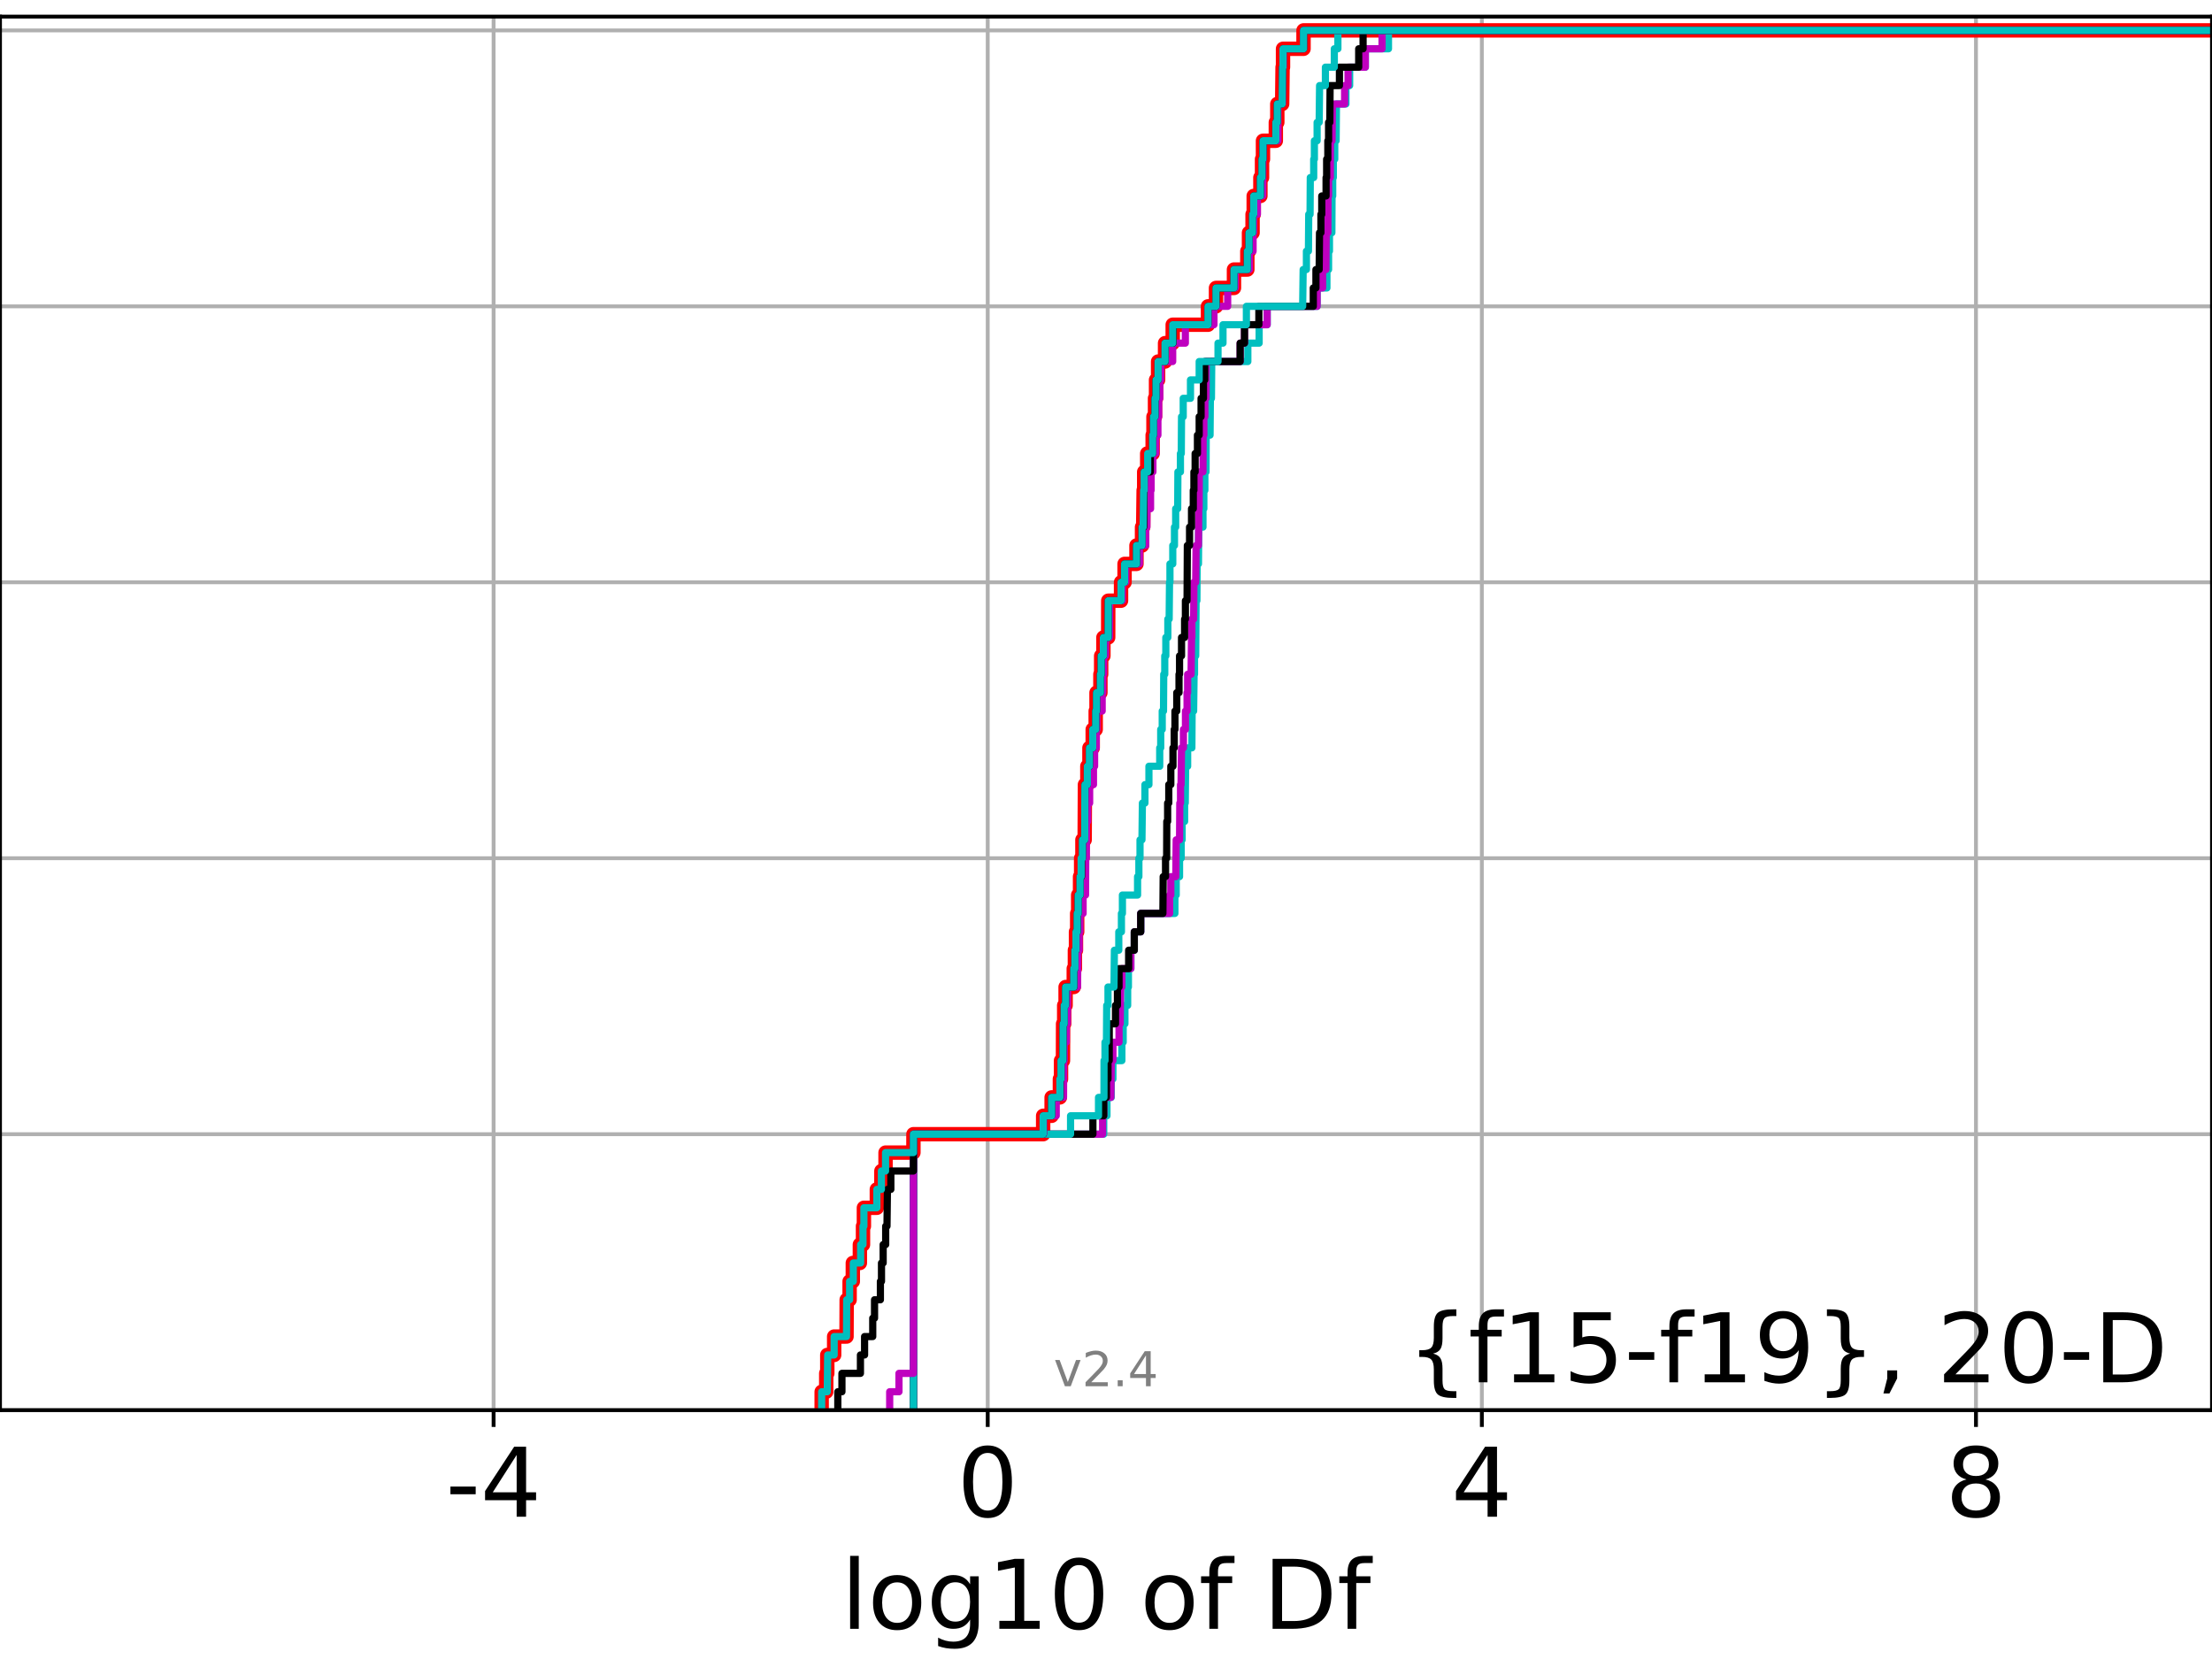 <?xml version="1.0" encoding="utf-8" standalone="no"?>
<!DOCTYPE svg PUBLIC "-//W3C//DTD SVG 1.1//EN"
  "http://www.w3.org/Graphics/SVG/1.1/DTD/svg11.dtd">
<!-- Created with matplotlib (https://matplotlib.org/) -->
<svg height="345.6pt" version="1.1" viewBox="0 0 460.8 345.6" width="460.8pt" xmlns="http://www.w3.org/2000/svg" xmlns:xlink="http://www.w3.org/1999/xlink">
 <defs>
  <style type="text/css">*{stroke-linecap:butt;stroke-linejoin:round;}</style>
 </defs>
 <g id="figure_1">
  <g id="patch_1">
   <path d="M 0 345.6 
L 460.8 345.6 
L 460.8 0 
L 0 0 
z
" style="fill:#ffffff;"/>
  </g>
  <g id="axes_1">
   <g id="patch_2">
    <path d="M 0 293.76 
L 460.8 293.76 
L 460.8 3.456 
L 0 3.456 
z
" style="fill:#ffffff;"/>
   </g>
   <g id="matplotlib.axis_1">
    <g id="xtick_1">
     <g id="line2d_1">
      <path clip-path="url(#pd0ec53e4ff)" d="M 102.825 293.76 
L 102.825 3.456 
" style="fill:none;stroke:#b0b0b0;stroke-linecap:square;stroke-width:0.8;"/>
     </g>
     <g id="line2d_2">
      <defs>
       <path d="M 0 0 
L 0 3.5 
" id="mdcf442354e" style="stroke:#000000;stroke-width:0.8;"/>
      </defs>
      <g>
       <use style="stroke:#000000;stroke-width:0.8;" x="102.825" xlink:href="#mdcf442354e" y="293.76"/>
      </g>
     </g>
     <g id="text_1">
      <!-- -4 -->
      <g transform="translate(92.854 315.957)scale(0.2 -0.2)">
       <defs>
        <path d="M 4.891 31.391 
L 31.203 31.391 
L 31.203 23.391 
L 4.891 23.391 
z
" id="DejaVuSans-45"/>
        <path d="M 37.797 64.312 
L 12.891 25.391 
L 37.797 25.391 
z
M 35.203 72.906 
L 47.609 72.906 
L 47.609 25.391 
L 58.016 25.391 
L 58.016 17.188 
L 47.609 17.188 
L 47.609 0 
L 37.797 0 
L 37.797 17.188 
L 4.891 17.188 
L 4.891 26.703 
z
" id="DejaVuSans-52"/>
       </defs>
       <use xlink:href="#DejaVuSans-45"/>
       <use x="36.084" xlink:href="#DejaVuSans-52"/>
      </g>
     </g>
    </g>
    <g id="xtick_2">
     <g id="line2d_3">
      <path clip-path="url(#pd0ec53e4ff)" d="M 205.76 293.76 
L 205.76 3.456 
" style="fill:none;stroke:#b0b0b0;stroke-linecap:square;stroke-width:0.8;"/>
     </g>
     <g id="line2d_4">
      <g>
       <use style="stroke:#000000;stroke-width:0.8;" x="205.76" xlink:href="#mdcf442354e" y="293.76"/>
      </g>
     </g>
     <g id="text_2">
      <!-- 0 -->
      <g transform="translate(199.398 315.957)scale(0.2 -0.2)">
       <defs>
        <path d="M 31.781 66.406 
Q 24.172 66.406 20.328 58.906 
Q 16.5 51.422 16.5 36.375 
Q 16.5 21.391 20.328 13.891 
Q 24.172 6.391 31.781 6.391 
Q 39.453 6.391 43.281 13.891 
Q 47.125 21.391 47.125 36.375 
Q 47.125 51.422 43.281 58.906 
Q 39.453 66.406 31.781 66.406 
z
M 31.781 74.219 
Q 44.047 74.219 50.516 64.516 
Q 56.984 54.828 56.984 36.375 
Q 56.984 17.969 50.516 8.266 
Q 44.047 -1.422 31.781 -1.422 
Q 19.531 -1.422 13.062 8.266 
Q 6.594 17.969 6.594 36.375 
Q 6.594 54.828 13.062 64.516 
Q 19.531 74.219 31.781 74.219 
z
" id="DejaVuSans-48"/>
       </defs>
       <use xlink:href="#DejaVuSans-48"/>
      </g>
     </g>
    </g>
    <g id="xtick_3">
     <g id="line2d_5">
      <path clip-path="url(#pd0ec53e4ff)" d="M 308.696 293.76 
L 308.696 3.456 
" style="fill:none;stroke:#b0b0b0;stroke-linecap:square;stroke-width:0.8;"/>
     </g>
     <g id="line2d_6">
      <g>
       <use style="stroke:#000000;stroke-width:0.8;" x="308.696" xlink:href="#mdcf442354e" y="293.76"/>
      </g>
     </g>
     <g id="text_3">
      <!-- 4 -->
      <g transform="translate(302.333 315.957)scale(0.2 -0.2)">
       <use xlink:href="#DejaVuSans-52"/>
      </g>
     </g>
    </g>
    <g id="xtick_4">
     <g id="line2d_7">
      <path clip-path="url(#pd0ec53e4ff)" d="M 411.632 293.76 
L 411.632 3.456 
" style="fill:none;stroke:#b0b0b0;stroke-linecap:square;stroke-width:0.8;"/>
     </g>
     <g id="line2d_8">
      <g>
       <use style="stroke:#000000;stroke-width:0.8;" x="411.632" xlink:href="#mdcf442354e" y="293.76"/>
      </g>
     </g>
     <g id="text_4">
      <!-- 8 -->
      <g transform="translate(405.269 315.957)scale(0.2 -0.2)">
       <defs>
        <path d="M 31.781 34.625 
Q 24.75 34.625 20.719 30.859 
Q 16.703 27.094 16.703 20.516 
Q 16.703 13.922 20.719 10.156 
Q 24.75 6.391 31.781 6.391 
Q 38.812 6.391 42.859 10.172 
Q 46.922 13.969 46.922 20.516 
Q 46.922 27.094 42.891 30.859 
Q 38.875 34.625 31.781 34.625 
z
M 21.922 38.812 
Q 15.578 40.375 12.031 44.719 
Q 8.5 49.078 8.5 55.328 
Q 8.5 64.062 14.719 69.141 
Q 20.953 74.219 31.781 74.219 
Q 42.672 74.219 48.875 69.141 
Q 55.078 64.062 55.078 55.328 
Q 55.078 49.078 51.531 44.719 
Q 48 40.375 41.703 38.812 
Q 48.828 37.156 52.797 32.312 
Q 56.781 27.484 56.781 20.516 
Q 56.781 9.906 50.312 4.234 
Q 43.844 -1.422 31.781 -1.422 
Q 19.734 -1.422 13.25 4.234 
Q 6.781 9.906 6.781 20.516 
Q 6.781 27.484 10.781 32.312 
Q 14.797 37.156 21.922 38.812 
z
M 18.312 54.391 
Q 18.312 48.734 21.844 45.562 
Q 25.391 42.391 31.781 42.391 
Q 38.141 42.391 41.719 45.562 
Q 45.312 48.734 45.312 54.391 
Q 45.312 60.062 41.719 63.234 
Q 38.141 66.406 31.781 66.406 
Q 25.391 66.406 21.844 63.234 
Q 18.312 60.062 18.312 54.391 
z
" id="DejaVuSans-56"/>
       </defs>
       <use xlink:href="#DejaVuSans-56"/>
      </g>
     </g>
    </g>
    <g id="text_5">
     <!-- log10 of Df -->
     <g transform="translate(175.214 339.313)scale(0.2 -0.2)">
      <defs>
       <path d="M 9.422 75.984 
L 18.406 75.984 
L 18.406 0 
L 9.422 0 
z
" id="DejaVuSans-108"/>
       <path d="M 30.609 48.391 
Q 23.391 48.391 19.188 42.75 
Q 14.984 37.109 14.984 27.297 
Q 14.984 17.484 19.156 11.844 
Q 23.344 6.203 30.609 6.203 
Q 37.797 6.203 41.984 11.859 
Q 46.188 17.531 46.188 27.297 
Q 46.188 37.016 41.984 42.703 
Q 37.797 48.391 30.609 48.391 
z
M 30.609 56 
Q 42.328 56 49.016 48.375 
Q 55.719 40.766 55.719 27.297 
Q 55.719 13.875 49.016 6.219 
Q 42.328 -1.422 30.609 -1.422 
Q 18.844 -1.422 12.172 6.219 
Q 5.516 13.875 5.516 27.297 
Q 5.516 40.766 12.172 48.375 
Q 18.844 56 30.609 56 
z
" id="DejaVuSans-111"/>
       <path d="M 45.406 27.984 
Q 45.406 37.75 41.375 43.109 
Q 37.359 48.484 30.078 48.484 
Q 22.859 48.484 18.828 43.109 
Q 14.797 37.75 14.797 27.984 
Q 14.797 18.266 18.828 12.891 
Q 22.859 7.516 30.078 7.516 
Q 37.359 7.516 41.375 12.891 
Q 45.406 18.266 45.406 27.984 
z
M 54.391 6.781 
Q 54.391 -7.172 48.188 -13.984 
Q 42 -20.797 29.203 -20.797 
Q 24.469 -20.797 20.266 -20.094 
Q 16.062 -19.391 12.109 -17.922 
L 12.109 -9.188 
Q 16.062 -11.328 19.922 -12.344 
Q 23.781 -13.375 27.781 -13.375 
Q 36.625 -13.375 41.016 -8.766 
Q 45.406 -4.156 45.406 5.172 
L 45.406 9.625 
Q 42.625 4.781 38.281 2.391 
Q 33.938 0 27.875 0 
Q 17.828 0 11.672 7.656 
Q 5.516 15.328 5.516 27.984 
Q 5.516 40.672 11.672 48.328 
Q 17.828 56 27.875 56 
Q 33.938 56 38.281 53.609 
Q 42.625 51.219 45.406 46.391 
L 45.406 54.688 
L 54.391 54.688 
z
" id="DejaVuSans-103"/>
       <path d="M 12.406 8.297 
L 28.516 8.297 
L 28.516 63.922 
L 10.984 60.406 
L 10.984 69.391 
L 28.422 72.906 
L 38.281 72.906 
L 38.281 8.297 
L 54.391 8.297 
L 54.391 0 
L 12.406 0 
z
" id="DejaVuSans-49"/>
       <path id="DejaVuSans-32"/>
       <path d="M 37.109 75.984 
L 37.109 68.5 
L 28.516 68.5 
Q 23.688 68.5 21.797 66.547 
Q 19.922 64.594 19.922 59.516 
L 19.922 54.688 
L 34.719 54.688 
L 34.719 47.703 
L 19.922 47.703 
L 19.922 0 
L 10.891 0 
L 10.891 47.703 
L 2.297 47.703 
L 2.297 54.688 
L 10.891 54.688 
L 10.891 58.5 
Q 10.891 67.625 15.141 71.797 
Q 19.391 75.984 28.609 75.984 
z
" id="DejaVuSans-102"/>
       <path d="M 19.672 64.797 
L 19.672 8.109 
L 31.594 8.109 
Q 46.688 8.109 53.688 14.938 
Q 60.688 21.781 60.688 36.531 
Q 60.688 51.172 53.688 57.984 
Q 46.688 64.797 31.594 64.797 
z
M 9.812 72.906 
L 30.078 72.906 
Q 51.266 72.906 61.172 64.094 
Q 71.094 55.281 71.094 36.531 
Q 71.094 17.672 61.125 8.828 
Q 51.172 0 30.078 0 
L 9.812 0 
z
" id="DejaVuSans-68"/>
      </defs>
      <use xlink:href="#DejaVuSans-108"/>
      <use x="27.783" xlink:href="#DejaVuSans-111"/>
      <use x="88.965" xlink:href="#DejaVuSans-103"/>
      <use x="152.441" xlink:href="#DejaVuSans-49"/>
      <use x="216.064" xlink:href="#DejaVuSans-48"/>
      <use x="279.688" xlink:href="#DejaVuSans-32"/>
      <use x="311.475" xlink:href="#DejaVuSans-111"/>
      <use x="372.656" xlink:href="#DejaVuSans-102"/>
      <use x="407.861" xlink:href="#DejaVuSans-32"/>
      <use x="439.648" xlink:href="#DejaVuSans-68"/>
      <use x="516.65" xlink:href="#DejaVuSans-102"/>
     </g>
    </g>
   </g>
   <g id="matplotlib.axis_2">
    <g id="ytick_1">
     <g id="line2d_9">
      <path clip-path="url(#pd0ec53e4ff)" d="M 0 293.76 
L 460.8 293.76 
" style="fill:none;stroke:#b0b0b0;stroke-linecap:square;stroke-width:0.8;"/>
     </g>
     <g id="line2d_10">
      <defs>
       <path d="M 0 0 
L -3.5 0 
" id="m01829a1f64" style="stroke:#000000;stroke-width:0.8;"/>
      </defs>
      <g>
       <use style="stroke:#000000;stroke-width:0.8;" x="0" xlink:href="#m01829a1f64" y="293.76"/>
      </g>
     </g>
    </g>
    <g id="ytick_2">
     <g id="line2d_11">
      <path clip-path="url(#pd0ec53e4ff)" d="M 0 236.274 
L 460.8 236.274 
" style="fill:none;stroke:#b0b0b0;stroke-linecap:square;stroke-width:0.8;"/>
     </g>
     <g id="line2d_12">
      <g>
       <use style="stroke:#000000;stroke-width:0.8;" x="0" xlink:href="#m01829a1f64" y="236.274"/>
      </g>
     </g>
    </g>
    <g id="ytick_3">
     <g id="line2d_13">
      <path clip-path="url(#pd0ec53e4ff)" d="M 0 178.788 
L 460.8 178.788 
" style="fill:none;stroke:#b0b0b0;stroke-linecap:square;stroke-width:0.8;"/>
     </g>
     <g id="line2d_14">
      <g>
       <use style="stroke:#000000;stroke-width:0.8;" x="0" xlink:href="#m01829a1f64" y="178.788"/>
      </g>
     </g>
    </g>
    <g id="ytick_4">
     <g id="line2d_15">
      <path clip-path="url(#pd0ec53e4ff)" d="M 0 121.302 
L 460.8 121.302 
" style="fill:none;stroke:#b0b0b0;stroke-linecap:square;stroke-width:0.8;"/>
     </g>
     <g id="line2d_16">
      <g>
       <use style="stroke:#000000;stroke-width:0.8;" x="0" xlink:href="#m01829a1f64" y="121.302"/>
      </g>
     </g>
    </g>
    <g id="ytick_5">
     <g id="line2d_17">
      <path clip-path="url(#pd0ec53e4ff)" d="M 0 63.816 
L 460.8 63.816 
" style="fill:none;stroke:#b0b0b0;stroke-linecap:square;stroke-width:0.8;"/>
     </g>
     <g id="line2d_18">
      <g>
       <use style="stroke:#000000;stroke-width:0.8;" x="0" xlink:href="#m01829a1f64" y="63.816"/>
      </g>
     </g>
    </g>
    <g id="ytick_6">
     <g id="line2d_19">
      <path clip-path="url(#pd0ec53e4ff)" d="M 0 6.33 
L 460.8 6.33 
" style="fill:none;stroke:#b0b0b0;stroke-linecap:square;stroke-width:0.8;"/>
     </g>
     <g id="line2d_20">
      <g>
       <use style="stroke:#000000;stroke-width:0.8;" x="0" xlink:href="#m01829a1f64" y="6.33"/>
      </g>
     </g>
    </g>
   </g>
   <g id="line2d_21">
    <path clip-path="url(#pd0ec53e4ff)" d="M 171.167 293.76 
L 171.167 289.928 
L 172.118 289.928 
L 172.118 286.095 
L 172.337 286.095 
L 172.337 282.263 
L 173.77 282.263 
L 173.77 278.43 
L 176.346 278.43 
L 176.378 270.766 
L 176.99 270.766 
L 176.99 266.933 
L 177.658 266.933 
L 177.658 263.101 
L 179.125 263.101 
L 179.125 259.268 
L 179.779 259.268 
L 179.779 255.436 
L 179.966 255.436 
L 179.966 251.604 
L 182.661 251.604 
L 182.661 247.771 
L 183.609 247.771 
L 183.609 243.939 
L 184.475 243.939 
L 184.475 240.106 
L 190.284 240.106 
L 190.284 236.274 
L 217.308 236.274 
L 217.308 232.442 
L 219.071 232.442 
L 219.071 228.609 
L 220.795 228.609 
L 220.795 224.777 
L 221.03 224.777 
L 221.03 220.944 
L 221.437 220.944 
L 221.46 213.28 
L 221.691 213.28 
L 221.691 209.447 
L 221.983 209.447 
L 221.983 205.615 
L 223.684 205.615 
L 223.684 201.782 
L 223.92 201.782 
L 223.92 197.95 
L 224.147 197.95 
L 224.147 194.118 
L 224.395 194.118 
L 224.395 190.285 
L 224.605 190.285 
L 224.605 186.453 
L 224.995 186.453 
L 224.995 182.621 
L 225.22 182.621 
L 225.22 178.788 
L 225.487 178.788 
L 225.487 174.956 
L 225.955 174.956 
L 226.011 163.459 
L 226.514 163.459 
L 226.514 159.626 
L 226.952 159.626 
L 226.952 155.794 
L 227.632 155.794 
L 227.632 151.961 
L 228.254 151.961 
L 228.254 148.129 
L 228.425 148.129 
L 228.425 144.297 
L 229.233 144.297 
L 229.233 140.464 
L 229.391 140.464 
L 229.391 136.632 
L 229.859 136.632 
L 229.859 132.799 
L 230.852 132.799 
L 230.872 125.135 
L 233.535 125.135 
L 233.535 121.302 
L 234.266 121.302 
L 234.266 117.47 
L 236.749 117.47 
L 236.749 113.637 
L 237.905 113.637 
L 237.905 109.805 
L 238.146 109.805 
L 238.242 102.14 
L 238.356 102.14 
L 238.356 98.308 
L 238.984 98.308 
L 238.984 94.475 
L 240.118 94.475 
L 240.118 90.643 
L 240.29 90.643 
L 240.29 86.811 
L 240.609 86.811 
L 240.609 82.978 
L 240.823 82.978 
L 240.823 79.146 
L 241.252 79.146 
L 241.252 75.313 
L 242.702 75.313 
L 242.702 71.481 
L 244.297 71.481 
L 244.297 67.649 
L 251.647 67.649 
L 251.647 63.816 
L 253.314 63.816 
L 253.314 59.984 
L 257.059 59.984 
L 257.059 56.151 
L 259.843 56.151 
L 259.843 52.319 
L 260.189 52.319 
L 260.189 48.487 
L 260.932 48.487 
L 260.932 44.654 
L 261.169 44.654 
L 261.169 40.822 
L 262.563 40.822 
L 262.563 36.989 
L 262.903 36.989 
L 262.903 33.157 
L 263.102 33.157 
L 263.102 29.325 
L 265.778 29.325 
L 265.778 25.492 
L 266.085 25.492 
L 266.085 21.66 
L 267.095 21.66 
L 267.186 13.995 
L 267.277 13.995 
L 267.277 10.163 
L 271.549 10.163 
L 271.549 6.33 
L 271.549 6.33 
L 460.8 6.33 
L 460.8 6.33 
" style="fill:none;stroke:#ff0000;stroke-linecap:square;stroke-width:3;"/>
   </g>
   <g id="line2d_22">
    <path clip-path="url(#pd0ec53e4ff)" d="M 190.284 293.76 
L 190.284 236.274 
L 229.925 236.274 
L 229.925 232.442 
L 230.599 232.442 
L 230.599 228.609 
L 231.495 228.609 
L 231.495 224.777 
L 231.843 224.777 
L 231.843 220.944 
L 233.707 220.944 
L 233.707 217.112 
L 233.979 217.112 
L 233.979 213.28 
L 234.34 213.28 
L 234.34 209.447 
L 234.912 209.447 
L 234.912 205.615 
L 235.068 205.615 
L 235.068 201.782 
L 235.576 201.782 
L 235.576 197.95 
L 236.293 197.95 
L 236.293 194.118 
L 237.63 194.118 
L 237.63 190.285 
L 244.753 190.285 
L 244.753 186.453 
L 245.024 186.453 
L 245.024 182.621 
L 245.721 182.621 
L 245.721 178.788 
L 246.059 178.788 
L 246.059 174.956 
L 246.258 174.956 
L 246.258 171.123 
L 246.776 171.123 
L 246.776 167.291 
L 246.909 167.291 
L 246.987 159.626 
L 247.408 159.626 
L 247.408 155.794 
L 248.29 155.794 
L 248.34 148.129 
L 248.655 148.129 
L 248.75 140.464 
L 248.84 140.464 
L 248.84 136.632 
L 249.083 136.632 
L 249.17 125.135 
L 249.338 125.135 
L 249.385 117.47 
L 249.66 117.47 
L 249.715 109.805 
L 250.599 109.805 
L 250.599 105.973 
L 250.782 105.973 
L 250.782 102.14 
L 250.995 102.14 
L 250.995 98.308 
L 251.24 98.308 
L 251.273 90.643 
L 252.076 90.643 
L 252.143 82.978 
L 252.363 82.978 
L 252.429 75.313 
L 259.947 75.313 
L 259.947 71.481 
L 262.301 71.481 
L 262.301 67.649 
L 263.972 67.649 
L 263.972 63.816 
L 274.379 63.816 
L 274.379 59.984 
L 276.421 59.984 
L 276.421 56.151 
L 276.765 56.151 
L 276.765 52.319 
L 276.947 52.319 
L 276.947 48.487 
L 277.452 48.487 
L 277.489 40.822 
L 277.626 40.822 
L 277.626 36.989 
L 277.755 36.989 
L 277.755 33.157 
L 278.05 33.157 
L 278.05 29.325 
L 278.337 29.325 
L 278.407 21.66 
L 280.382 21.66 
L 280.382 17.827 
L 281.156 17.827 
L 281.156 13.995 
L 284.422 13.995 
L 284.422 10.163 
L 289.245 10.163 
L 289.245 6.33 
L 289.245 6.33 
L 460.8 6.33 
L 460.8 6.33 
" style="fill:none;stroke:#00bfbf;stroke-linecap:square;stroke-width:1.5;"/>
   </g>
   <g id="line2d_23">
    <path clip-path="url(#pd0ec53e4ff)" d="M 190.284 293.76 
L 190.284 236.274 
L 229.697 236.274 
L 229.697 232.442 
L 229.925 232.442 
L 229.925 228.609 
L 231.409 228.609 
L 231.495 220.944 
L 231.843 220.944 
L 231.843 217.112 
L 233.112 217.112 
L 233.112 213.28 
L 233.349 213.28 
L 233.448 205.615 
L 233.707 205.615 
L 233.707 201.782 
L 235.576 201.782 
L 235.576 197.95 
L 236.293 197.95 
L 236.293 194.118 
L 237.63 194.118 
L 237.63 190.285 
L 243.655 190.285 
L 243.655 186.453 
L 243.903 186.453 
L 243.903 182.621 
L 244.939 182.621 
L 245.024 174.956 
L 245.721 174.956 
L 245.774 167.291 
L 245.925 167.291 
L 245.925 163.459 
L 246.036 163.459 
L 246.13 155.794 
L 246.529 155.794 
L 246.529 151.961 
L 246.952 151.961 
L 246.952 148.129 
L 247.286 148.129 
L 247.286 144.297 
L 247.408 144.297 
L 247.408 140.464 
L 248.124 140.464 
L 248.217 132.799 
L 248.29 132.799 
L 248.29 128.967 
L 248.655 128.967 
L 248.715 121.302 
L 249.087 121.302 
L 249.17 113.637 
L 249.66 113.637 
L 249.715 105.973 
L 249.789 105.973 
L 249.837 98.308 
L 250.599 98.308 
L 250.632 90.643 
L 250.782 90.643 
L 250.782 86.811 
L 250.995 86.811 
L 250.995 82.978 
L 251.24 82.978 
L 251.273 75.313 
L 258.347 75.313 
L 258.347 71.481 
L 259.254 71.481 
L 259.254 67.649 
L 263.972 67.649 
L 263.972 63.816 
L 274.379 63.816 
L 274.379 59.984 
L 275.52 59.984 
L 275.52 56.151 
L 276.214 56.151 
L 276.27 48.487 
L 276.612 48.487 
L 276.646 40.822 
L 276.765 40.822 
L 276.765 36.989 
L 277.129 36.989 
L 277.157 29.325 
L 277.489 29.325 
L 277.568 21.66 
L 280.106 21.66 
L 280.106 17.827 
L 280.823 17.827 
L 280.823 13.995 
L 284.422 13.995 
L 284.422 10.163 
L 287.907 10.163 
L 287.907 6.33 
L 287.907 6.33 
L 460.8 6.33 
L 460.8 6.33 
" style="fill:none;stroke:#bf00bf;stroke-linecap:square;stroke-width:1.5;"/>
   </g>
   <g id="line2d_24">
    <path clip-path="url(#pd0ec53e4ff)" d="M 190.284 293.76 
L 190.284 236.274 
L 227.672 236.274 
L 227.672 232.442 
L 229.925 232.442 
L 229.925 228.609 
L 230.496 228.609 
L 230.496 224.777 
L 230.815 224.777 
L 230.815 220.944 
L 231.068 220.944 
L 231.078 213.28 
L 232.378 213.28 
L 232.378 209.447 
L 232.781 209.447 
L 232.781 205.615 
L 233.112 205.615 
L 233.112 201.782 
L 235.118 201.782 
L 235.118 197.95 
L 236.293 197.95 
L 236.293 194.118 
L 237.63 194.118 
L 237.63 190.285 
L 242.252 190.285 
L 242.313 182.621 
L 242.805 182.621 
L 242.805 178.788 
L 243.036 178.788 
L 243.062 171.123 
L 243.238 171.123 
L 243.238 167.291 
L 243.478 167.291 
L 243.478 163.459 
L 243.903 163.459 
L 243.903 159.626 
L 244.353 159.626 
L 244.353 155.794 
L 244.612 155.794 
L 244.612 151.961 
L 244.765 151.961 
L 244.765 148.129 
L 245.141 148.129 
L 245.141 144.297 
L 245.609 144.297 
L 245.609 140.464 
L 245.721 140.464 
L 245.721 136.632 
L 246.134 136.632 
L 246.134 132.799 
L 246.774 132.799 
L 246.774 128.967 
L 246.943 128.967 
L 246.943 125.135 
L 247.286 125.135 
L 247.345 113.637 
L 247.807 113.637 
L 247.807 109.805 
L 248.217 109.805 
L 248.217 105.973 
L 248.584 105.973 
L 248.584 102.14 
L 248.715 102.14 
L 248.715 98.308 
L 248.968 98.308 
L 248.968 94.475 
L 249.451 94.475 
L 249.451 90.643 
L 249.811 90.643 
L 249.811 86.811 
L 250.206 86.811 
L 250.206 82.978 
L 250.696 82.978 
L 250.696 79.146 
L 250.973 79.146 
L 250.973 75.313 
L 258.347 75.313 
L 258.347 71.481 
L 259.254 71.481 
L 259.254 67.649 
L 262.245 67.649 
L 262.245 63.816 
L 273.583 63.816 
L 273.583 59.984 
L 274.133 59.984 
L 274.133 56.151 
L 274.807 56.151 
L 274.879 48.487 
L 275.171 48.487 
L 275.171 44.654 
L 275.346 44.654 
L 275.346 40.822 
L 276.245 40.822 
L 276.245 36.989 
L 276.365 36.989 
L 276.365 33.157 
L 276.612 33.157 
L 276.612 29.325 
L 276.769 29.325 
L 276.769 25.492 
L 277.024 25.492 
L 277.085 17.827 
L 279.028 17.827 
L 279.028 13.995 
L 283.042 13.995 
L 283.042 10.163 
L 283.954 10.163 
L 283.954 6.33 
L 283.954 6.33 
L 460.8 6.33 
L 460.8 6.33 
" style="fill:none;stroke:#000000;stroke-linecap:square;stroke-width:1.5;"/>
   </g>
   <g id="line2d_25">
    <path clip-path="url(#pd0ec53e4ff)" d="M 190.284 293.76 
L 190.284 236.274 
L 223.018 236.274 
L 223.018 232.442 
L 228.841 232.442 
L 228.841 228.609 
L 229.977 228.609 
L 229.987 220.944 
L 230.193 220.944 
L 230.193 217.112 
L 230.496 217.112 
L 230.548 209.447 
L 230.815 209.447 
L 230.815 205.615 
L 232.064 205.615 
L 232.15 197.95 
L 233.064 197.95 
L 233.064 194.118 
L 233.613 194.118 
L 233.613 190.285 
L 233.819 190.285 
L 233.819 186.453 
L 236.978 186.453 
L 236.978 182.621 
L 237.249 182.621 
L 237.249 178.788 
L 237.487 178.788 
L 237.487 174.956 
L 237.89 174.956 
L 237.982 167.291 
L 238.511 167.291 
L 238.511 163.459 
L 239.343 163.459 
L 239.343 159.626 
L 241.591 159.626 
L 241.591 155.794 
L 241.799 155.794 
L 241.799 151.961 
L 242.113 151.961 
L 242.113 148.129 
L 242.38 148.129 
L 242.429 140.464 
L 242.642 140.464 
L 242.642 136.632 
L 242.864 136.632 
L 242.864 132.799 
L 243.281 132.799 
L 243.281 128.967 
L 243.557 128.967 
L 243.632 121.302 
L 243.723 121.302 
L 243.723 117.47 
L 244.31 117.47 
L 244.31 113.637 
L 244.664 113.637 
L 244.664 109.805 
L 244.915 109.805 
L 244.915 105.973 
L 245.336 105.973 
L 245.378 98.308 
L 245.905 98.308 
L 245.905 94.475 
L 246.083 94.475 
L 246.134 86.811 
L 246.487 86.811 
L 246.487 82.978 
L 248 82.978 
L 248 79.146 
L 249.814 79.146 
L 249.814 75.313 
L 253.735 75.313 
L 253.735 71.481 
L 254.772 71.481 
L 254.772 67.649 
L 259.647 67.649 
L 259.647 63.816 
L 271.368 63.816 
L 271.472 56.151 
L 272.152 56.151 
L 272.152 52.319 
L 272.571 52.319 
L 272.633 44.654 
L 272.91 44.654 
L 272.957 36.989 
L 273.669 36.989 
L 273.669 33.157 
L 273.811 33.157 
L 273.811 29.325 
L 274.38 29.325 
L 274.38 25.492 
L 274.807 25.492 
L 274.894 17.827 
L 276.106 17.827 
L 276.106 13.995 
L 277.962 13.995 
L 277.962 10.163 
L 278.707 10.163 
L 278.707 6.33 
L 278.707 6.33 
L 460.8 6.33 
L 460.8 6.33 
" style="fill:none;stroke:#00bfbf;stroke-linecap:square;stroke-width:1.5;"/>
   </g>
   <g id="line2d_26">
    <path clip-path="url(#pd0ec53e4ff)" d="M 185.338 293.76 
L 185.338 289.928 
L 187.272 289.928 
L 187.272 286.095 
L 190.284 286.095 
L 190.284 236.274 
L 217.405 236.274 
L 217.405 232.442 
L 220.031 232.442 
L 220.031 228.609 
L 221.547 228.609 
L 221.58 220.944 
L 221.69 220.944 
L 221.69 217.112 
L 222.122 217.112 
L 222.122 213.28 
L 222.341 213.28 
L 222.412 205.615 
L 224.472 205.615 
L 224.544 197.95 
L 224.803 197.95 
L 224.803 194.118 
L 224.964 194.118 
L 224.964 190.285 
L 225.628 190.285 
L 225.628 186.453 
L 226.134 186.453 
L 226.178 178.788 
L 226.297 178.788 
L 226.339 171.123 
L 226.573 171.123 
L 226.573 167.291 
L 226.993 167.291 
L 226.993 163.459 
L 227.787 163.459 
L 227.787 159.626 
L 228.024 159.626 
L 228.024 155.794 
L 228.362 155.794 
L 228.362 151.961 
L 228.513 151.961 
L 228.513 148.129 
L 229.601 148.129 
L 229.601 144.297 
L 229.729 144.297 
L 229.729 140.464 
L 229.889 140.464 
L 229.889 136.632 
L 230.3 136.632 
L 230.3 132.799 
L 231.149 132.799 
L 231.154 125.135 
L 233.811 125.135 
L 233.811 121.302 
L 234.518 121.302 
L 234.518 117.47 
L 237.368 117.47 
L 237.368 113.637 
L 238.676 113.637 
L 238.676 109.805 
L 238.915 109.805 
L 238.915 105.973 
L 239.684 105.973 
L 239.684 102.14 
L 239.796 102.14 
L 239.796 98.308 
L 240.172 98.308 
L 240.172 94.475 
L 240.749 94.475 
L 240.749 90.643 
L 241.214 90.643 
L 241.214 86.811 
L 241.373 86.811 
L 241.373 82.978 
L 241.602 82.978 
L 241.602 79.146 
L 241.823 79.146 
L 241.823 75.313 
L 244.29 75.313 
L 244.29 71.481 
L 246.93 71.481 
L 246.93 67.649 
L 252.888 67.649 
L 252.888 63.816 
L 255.745 63.816 
L 255.745 59.984 
L 257.359 59.984 
L 257.359 56.151 
L 260.287 56.151 
L 260.287 52.319 
L 261.037 52.319 
L 261.037 48.487 
L 261.166 48.487 
L 261.166 44.654 
L 261.937 44.654 
L 261.937 40.822 
L 263.044 40.822 
L 263.097 33.157 
L 263.163 33.157 
L 263.163 29.325 
L 266.226 29.325 
L 266.227 21.66 
L 267.157 21.66 
L 267.205 13.995 
L 267.334 13.995 
L 267.334 10.163 
L 271.551 10.163 
L 271.551 6.33 
L 271.551 6.33 
L 460.8 6.33 
L 460.8 6.33 
" style="fill:none;stroke:#bf00bf;stroke-linecap:square;stroke-width:1.5;"/>
   </g>
   <g id="line2d_27">
    <path clip-path="url(#pd0ec53e4ff)" d="M 174.532 293.76 
L 174.532 289.928 
L 175.391 289.928 
L 175.391 286.095 
L 179.244 286.095 
L 179.244 282.263 
L 180.107 282.263 
L 180.107 278.43 
L 181.806 278.43 
L 181.806 274.598 
L 182.182 274.598 
L 182.182 270.766 
L 183.402 270.766 
L 183.402 266.933 
L 183.63 266.933 
L 183.63 263.101 
L 183.979 263.101 
L 183.979 259.268 
L 184.504 259.268 
L 184.504 255.436 
L 184.778 255.436 
L 184.866 247.771 
L 185.579 247.771 
L 185.579 243.939 
L 190.284 243.939 
L 190.284 236.274 
L 217.327 236.274 
L 217.327 232.442 
L 219.071 232.442 
L 219.071 228.609 
L 220.866 228.609 
L 220.866 224.777 
L 221.03 224.777 
L 221.03 220.944 
L 221.437 220.944 
L 221.46 213.28 
L 221.691 213.28 
L 221.691 209.447 
L 221.983 209.447 
L 221.983 205.615 
L 223.711 205.615 
L 223.711 201.782 
L 223.925 201.782 
L 223.925 197.95 
L 224.152 197.95 
L 224.152 194.118 
L 224.415 194.118 
L 224.415 190.285 
L 224.605 190.285 
L 224.605 186.453 
L 225.015 186.453 
L 225.015 182.621 
L 225.312 182.621 
L 225.312 178.788 
L 225.487 178.788 
L 225.487 174.956 
L 225.96 174.956 
L 226.011 163.459 
L 226.516 163.459 
L 226.516 159.626 
L 226.957 159.626 
L 226.957 155.794 
L 227.632 155.794 
L 227.632 151.961 
L 228.255 151.961 
L 228.255 148.129 
L 228.43 148.129 
L 228.43 144.297 
L 229.233 144.297 
L 229.233 140.464 
L 229.392 140.464 
L 229.392 136.632 
L 229.859 136.632 
L 229.859 132.799 
L 230.852 132.799 
L 230.872 125.135 
L 233.535 125.135 
L 233.535 121.302 
L 234.266 121.302 
L 234.266 117.47 
L 236.753 117.47 
L 236.753 113.637 
L 237.905 113.637 
L 237.905 109.805 
L 238.258 109.805 
L 238.364 98.308 
L 239.634 98.308 
L 239.634 94.475 
L 240.121 94.475 
L 240.121 90.643 
L 240.298 90.643 
L 240.298 86.811 
L 240.614 86.811 
L 240.614 82.978 
L 240.823 82.978 
L 240.823 79.146 
L 241.252 79.146 
L 241.252 75.313 
L 242.738 75.313 
L 242.738 71.481 
L 244.363 71.481 
L 244.363 67.649 
L 251.647 67.649 
L 251.647 63.816 
L 253.323 63.816 
L 253.323 59.984 
L 257.059 59.984 
L 257.059 56.151 
L 259.843 56.151 
L 259.843 52.319 
L 260.189 52.319 
L 260.189 48.487 
L 260.932 48.487 
L 260.932 44.654 
L 261.169 44.654 
L 261.169 40.822 
L 262.563 40.822 
L 262.563 36.989 
L 262.903 36.989 
L 262.903 33.157 
L 263.102 33.157 
L 263.102 29.325 
L 265.778 29.325 
L 265.778 25.492 
L 266.085 25.492 
L 266.085 21.66 
L 267.095 21.66 
L 267.186 13.995 
L 267.277 13.995 
L 267.277 10.163 
L 271.549 10.163 
L 271.549 6.33 
L 271.549 6.33 
L 460.8 6.33 
L 460.8 6.33 
" style="fill:none;stroke:#000000;stroke-linecap:square;stroke-width:1.5;"/>
   </g>
   <g id="line2d_28">
    <path clip-path="url(#pd0ec53e4ff)" d="M 171.167 293.76 
L 171.167 289.928 
L 172.337 289.928 
L 172.421 282.263 
L 173.77 282.263 
L 173.77 278.43 
L 176.346 278.43 
L 176.378 270.766 
L 176.99 270.766 
L 176.99 266.933 
L 177.758 266.933 
L 177.758 263.101 
L 179.286 263.101 
L 179.286 259.268 
L 179.779 259.268 
L 179.779 255.436 
L 179.966 255.436 
L 179.966 251.604 
L 182.661 251.604 
L 182.661 247.771 
L 183.609 247.771 
L 183.609 243.939 
L 184.475 243.939 
L 184.475 240.106 
L 190.284 240.106 
L 190.284 236.274 
L 217.308 236.274 
L 217.308 232.442 
L 219.071 232.442 
L 219.071 228.609 
L 220.795 228.609 
L 220.795 224.777 
L 221.03 224.777 
L 221.03 220.944 
L 221.437 220.944 
L 221.46 213.28 
L 221.691 213.28 
L 221.691 209.447 
L 221.983 209.447 
L 221.983 205.615 
L 223.684 205.615 
L 223.684 201.782 
L 223.92 201.782 
L 223.92 197.95 
L 224.147 197.95 
L 224.147 194.118 
L 224.395 194.118 
L 224.395 190.285 
L 224.605 190.285 
L 224.605 186.453 
L 224.995 186.453 
L 224.995 182.621 
L 225.22 182.621 
L 225.22 178.788 
L 225.487 178.788 
L 225.487 174.956 
L 225.955 174.956 
L 226.011 163.459 
L 226.514 163.459 
L 226.514 159.626 
L 226.952 159.626 
L 226.952 155.794 
L 227.632 155.794 
L 227.632 151.961 
L 228.254 151.961 
L 228.254 148.129 
L 228.425 148.129 
L 228.425 144.297 
L 229.233 144.297 
L 229.233 140.464 
L 229.391 140.464 
L 229.391 136.632 
L 229.859 136.632 
L 229.859 132.799 
L 230.852 132.799 
L 230.872 125.135 
L 233.535 125.135 
L 233.535 121.302 
L 234.266 121.302 
L 234.266 117.47 
L 236.749 117.47 
L 236.749 113.637 
L 237.905 113.637 
L 237.905 109.805 
L 238.146 109.805 
L 238.242 102.14 
L 238.356 102.14 
L 238.356 98.308 
L 239.088 98.308 
L 239.088 94.475 
L 240.118 94.475 
L 240.118 90.643 
L 240.29 90.643 
L 240.29 86.811 
L 240.609 86.811 
L 240.609 82.978 
L 240.823 82.978 
L 240.823 79.146 
L 241.252 79.146 
L 241.252 75.313 
L 242.702 75.313 
L 242.702 71.481 
L 244.297 71.481 
L 244.297 67.649 
L 251.647 67.649 
L 251.647 63.816 
L 253.314 63.816 
L 253.314 59.984 
L 257.059 59.984 
L 257.059 56.151 
L 259.843 56.151 
L 259.843 52.319 
L 260.189 52.319 
L 260.189 48.487 
L 260.932 48.487 
L 260.932 44.654 
L 261.169 44.654 
L 261.169 40.822 
L 262.563 40.822 
L 262.563 36.989 
L 262.903 36.989 
L 262.903 33.157 
L 263.102 33.157 
L 263.102 29.325 
L 265.778 29.325 
L 265.778 25.492 
L 266.085 25.492 
L 266.085 21.66 
L 267.095 21.66 
L 267.186 13.995 
L 267.277 13.995 
L 267.277 10.163 
L 271.549 10.163 
L 271.549 6.33 
L 271.549 6.33 
L 460.8 6.33 
L 460.8 6.33 
" style="fill:none;stroke:#00bfbf;stroke-linecap:square;stroke-width:1.5;"/>
   </g>
   <g id="patch_3">
    <path d="M 0 293.76 
L 0 3.456 
" style="fill:none;stroke:#000000;stroke-linecap:square;stroke-linejoin:miter;stroke-width:0.8;"/>
   </g>
   <g id="patch_4">
    <path d="M 460.8 293.76 
L 460.8 3.456 
" style="fill:none;stroke:#000000;stroke-linecap:square;stroke-linejoin:miter;stroke-width:0.8;"/>
   </g>
   <g id="patch_5">
    <path d="M 0 293.76 
L 460.8 293.76 
" style="fill:none;stroke:#000000;stroke-linecap:square;stroke-linejoin:miter;stroke-width:0.8;"/>
   </g>
   <g id="patch_6">
    <path d="M 0 3.456 
L 460.8 3.456 
" style="fill:none;stroke:#000000;stroke-linecap:square;stroke-linejoin:miter;stroke-width:0.8;"/>
   </g>
   <g id="text_6">
    <!-- {f15-f19}, 20-D -->
    <g transform="translate(293.159 287.954)scale(0.2 -0.2)">
     <defs>
      <path d="M 51.125 -9.281 
L 51.125 -16.312 
L 48.094 -16.312 
Q 35.938 -16.312 31.812 -12.688 
Q 27.688 -9.078 27.688 1.703 
L 27.688 13.375 
Q 27.688 20.75 25.047 23.578 
Q 22.406 26.422 15.484 26.422 
L 12.5 26.422 
L 12.5 33.406 
L 15.484 33.406 
Q 22.469 33.406 25.078 36.203 
Q 27.688 39.016 27.688 46.297 
L 27.688 58.016 
Q 27.688 68.797 31.812 72.391 
Q 35.938 75.984 48.094 75.984 
L 51.125 75.984 
L 51.125 69 
L 47.797 69 
Q 40.922 69 38.812 66.844 
Q 36.719 64.703 36.719 57.812 
L 36.719 45.703 
Q 36.719 38.031 34.5 34.562 
Q 32.281 31.109 26.906 29.891 
Q 32.328 28.562 34.516 25.094 
Q 36.719 21.625 36.719 14.016 
L 36.719 1.906 
Q 36.719 -4.984 38.812 -7.125 
Q 40.922 -9.281 47.797 -9.281 
z
" id="DejaVuSans-123"/>
      <path d="M 10.797 72.906 
L 49.516 72.906 
L 49.516 64.594 
L 19.828 64.594 
L 19.828 46.734 
Q 21.969 47.469 24.109 47.828 
Q 26.266 48.188 28.422 48.188 
Q 40.625 48.188 47.75 41.5 
Q 54.891 34.812 54.891 23.391 
Q 54.891 11.625 47.562 5.094 
Q 40.234 -1.422 26.906 -1.422 
Q 22.312 -1.422 17.547 -0.641 
Q 12.797 0.141 7.719 1.703 
L 7.719 11.625 
Q 12.109 9.234 16.797 8.062 
Q 21.484 6.891 26.703 6.891 
Q 35.156 6.891 40.078 11.328 
Q 45.016 15.766 45.016 23.391 
Q 45.016 31 40.078 35.438 
Q 35.156 39.891 26.703 39.891 
Q 22.75 39.891 18.812 39.016 
Q 14.891 38.141 10.797 36.281 
z
" id="DejaVuSans-53"/>
      <path d="M 10.984 1.516 
L 10.984 10.5 
Q 14.703 8.734 18.5 7.812 
Q 22.312 6.891 25.984 6.891 
Q 35.75 6.891 40.891 13.453 
Q 46.047 20.016 46.781 33.406 
Q 43.953 29.203 39.594 26.953 
Q 35.25 24.703 29.984 24.703 
Q 19.047 24.703 12.672 31.312 
Q 6.297 37.938 6.297 49.422 
Q 6.297 60.641 12.938 67.422 
Q 19.578 74.219 30.609 74.219 
Q 43.266 74.219 49.922 64.516 
Q 56.594 54.828 56.594 36.375 
Q 56.594 19.141 48.406 8.859 
Q 40.234 -1.422 26.422 -1.422 
Q 22.703 -1.422 18.891 -0.688 
Q 15.094 0.047 10.984 1.516 
z
M 30.609 32.422 
Q 37.25 32.422 41.125 36.953 
Q 45.016 41.5 45.016 49.422 
Q 45.016 57.281 41.125 61.844 
Q 37.25 66.406 30.609 66.406 
Q 23.969 66.406 20.094 61.844 
Q 16.219 57.281 16.219 49.422 
Q 16.219 41.5 20.094 36.953 
Q 23.969 32.422 30.609 32.422 
z
" id="DejaVuSans-57"/>
      <path d="M 12.5 -9.281 
L 15.922 -9.281 
Q 22.75 -9.281 24.828 -7.172 
Q 26.906 -5.078 26.906 1.906 
L 26.906 14.016 
Q 26.906 21.625 29.094 25.094 
Q 31.297 28.562 36.719 29.891 
Q 31.297 31.109 29.094 34.562 
Q 26.906 38.031 26.906 45.703 
L 26.906 57.812 
Q 26.906 64.75 24.828 66.875 
Q 22.75 69 15.922 69 
L 12.5 69 
L 12.5 75.984 
L 15.578 75.984 
Q 27.734 75.984 31.812 72.391 
Q 35.891 68.797 35.891 58.016 
L 35.891 46.297 
Q 35.891 39.016 38.516 36.203 
Q 41.156 33.406 48.094 33.406 
L 51.125 33.406 
L 51.125 26.422 
L 48.094 26.422 
Q 41.156 26.422 38.516 23.578 
Q 35.891 20.75 35.891 13.375 
L 35.891 1.703 
Q 35.891 -9.078 31.812 -12.688 
Q 27.734 -16.312 15.578 -16.312 
L 12.5 -16.312 
z
" id="DejaVuSans-125"/>
      <path d="M 11.719 12.406 
L 22.016 12.406 
L 22.016 4 
L 14.016 -11.625 
L 7.719 -11.625 
L 11.719 4 
z
" id="DejaVuSans-44"/>
      <path d="M 19.188 8.297 
L 53.609 8.297 
L 53.609 0 
L 7.328 0 
L 7.328 8.297 
Q 12.938 14.109 22.625 23.891 
Q 32.328 33.688 34.812 36.531 
Q 39.547 41.844 41.422 45.531 
Q 43.312 49.219 43.312 52.781 
Q 43.312 58.594 39.234 62.25 
Q 35.156 65.922 28.609 65.922 
Q 23.969 65.922 18.812 64.312 
Q 13.672 62.703 7.812 59.422 
L 7.812 69.391 
Q 13.766 71.781 18.938 73 
Q 24.125 74.219 28.422 74.219 
Q 39.75 74.219 46.484 68.547 
Q 53.219 62.891 53.219 53.422 
Q 53.219 48.922 51.531 44.891 
Q 49.859 40.875 45.406 35.406 
Q 44.188 33.984 37.641 27.219 
Q 31.109 20.453 19.188 8.297 
z
" id="DejaVuSans-50"/>
     </defs>
     <use xlink:href="#DejaVuSans-123"/>
     <use x="63.623" xlink:href="#DejaVuSans-102"/>
     <use x="98.828" xlink:href="#DejaVuSans-49"/>
     <use x="162.451" xlink:href="#DejaVuSans-53"/>
     <use x="226.074" xlink:href="#DejaVuSans-45"/>
     <use x="262.158" xlink:href="#DejaVuSans-102"/>
     <use x="297.363" xlink:href="#DejaVuSans-49"/>
     <use x="360.986" xlink:href="#DejaVuSans-57"/>
     <use x="424.609" xlink:href="#DejaVuSans-125"/>
     <use x="488.232" xlink:href="#DejaVuSans-44"/>
     <use x="520.02" xlink:href="#DejaVuSans-32"/>
     <use x="551.807" xlink:href="#DejaVuSans-50"/>
     <use x="615.43" xlink:href="#DejaVuSans-48"/>
     <use x="679.053" xlink:href="#DejaVuSans-45"/>
     <use x="715.137" xlink:href="#DejaVuSans-68"/>
    </g>
   </g>
   <g id="text_7">
    <!-- v2.4 -->
    <g style="fill:#808080;" transform="translate(219.489 288.777)scale(0.1 -0.1)">
     <defs>
      <path d="M 2.984 54.688 
L 12.5 54.688 
L 29.594 8.797 
L 46.688 54.688 
L 56.203 54.688 
L 35.688 0 
L 23.484 0 
z
" id="DejaVuSans-118"/>
      <path d="M 10.688 12.406 
L 21 12.406 
L 21 0 
L 10.688 0 
z
" id="DejaVuSans-46"/>
     </defs>
     <use xlink:href="#DejaVuSans-118"/>
     <use x="59.18" xlink:href="#DejaVuSans-50"/>
     <use x="122.803" xlink:href="#DejaVuSans-46"/>
     <use x="154.59" xlink:href="#DejaVuSans-52"/>
    </g>
   </g>
  </g>
 </g>
 <defs>
  <clipPath id="pd0ec53e4ff">
   <rect height="290.304" width="460.8" x="0" y="3.456"/>
  </clipPath>
 </defs>
</svg>

